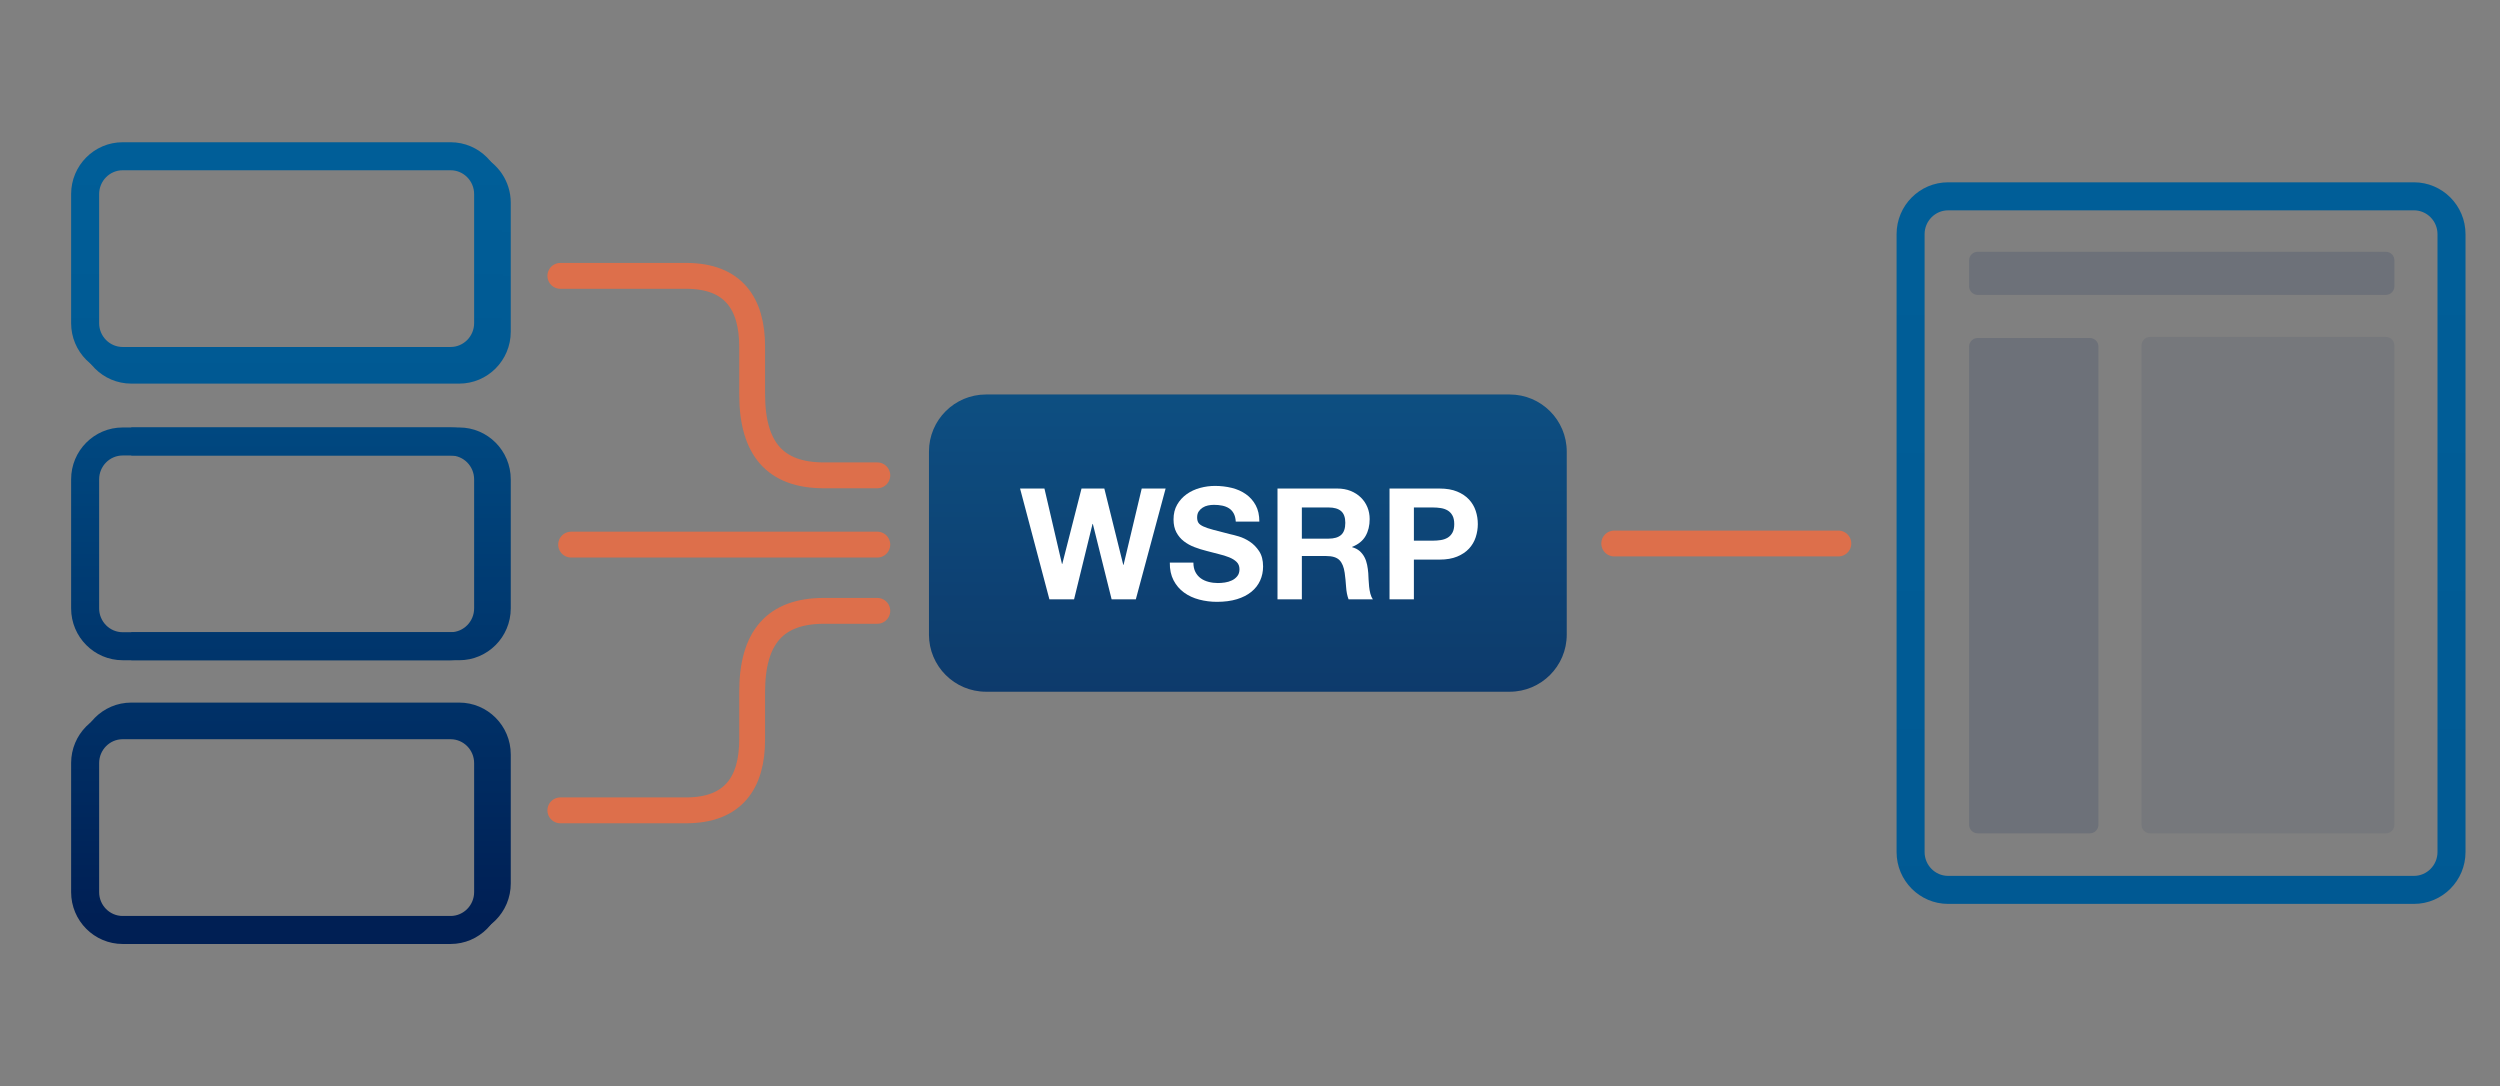 <?xml version="1.0" encoding="utf-8"?>
<!-- Generator: Adobe Illustrator 16.0.0, SVG Export Plug-In . SVG Version: 6.00 Build 0)  -->
<!DOCTYPE svg PUBLIC "-//W3C//DTD SVG 1.1//EN" "http://www.w3.org/Graphics/SVG/1.1/DTD/svg11.dtd">
<svg version="1.1" id="Layer_1" xmlns="http://www.w3.org/2000/svg" xmlns:xlink="http://www.w3.org/1999/xlink" x="0px" y="0px"
	 width="290px" height="126px" viewBox="0 0 290 126" enable-background="new 0 0 290 126" xml:space="preserve">
<rect x="0" y="0" width="290" height="126" fill="#808080" stroke="none"/>
<linearGradient id="SVGID_1_" gradientUnits="userSpaceOnUse" x1="25.751" y1="110.612" x2="25.751" y2="22.935" gradientTransform="matrix(1 0 0 -1 8.499 129.5)">
	<stop  offset="0" style="stop-color:#005E98"/>
	<stop  offset="1" style="stop-color:#001F54"/>
</linearGradient>
<path fill="url(#SVGID_1_)" d="M53.269,84.75c1.506,0,2.73,1.241,2.73,2.768v14.965l-2.73,6.019c3.301,0,5.98-2.694,5.98-6.019
	V87.518c0-3.324-2.68-6.018-5.98-6.018l0,0H15.231c-3.303,0-5.981,2.693-5.981,6.018l5.981-2.768H53.269"/>
<linearGradient id="SVGID_2_" gradientUnits="userSpaceOnUse" x1="28.742" y1="110.523" x2="28.742" y2="22.848" gradientTransform="matrix(1 0 0 -1 8.499 129.5)">
	<stop  offset="0" style="stop-color:#005E98"/>
	<stop  offset="1" style="stop-color:#001F54"/>
</linearGradient>
<path fill="url(#SVGID_2_)" d="M53.269,52.837c1.506,0,2.73,1.241,2.73,2.767V70.57c0,1.525-1.227,2.767-2.73,2.767H15.231v3.25
	h38.037c3.301,0,5.98-2.694,5.98-6.017V55.604c0-3.323-2.68-6.017-5.98-6.017l0,0H15.231v3.25H53.269"/>
<linearGradient id="SVGID_3_" gradientUnits="userSpaceOnUse" x1="25.75" y1="110.161" x2="25.75" y2="24.023" gradientTransform="matrix(1 0 0 -1 8.499 129.5)">
	<stop  offset="0" style="stop-color:#005E98"/>
	<stop  offset="1" style="stop-color:#004D87"/>
</linearGradient>
<path fill="url(#SVGID_3_)" d="M9.249,38.482c0,3.323,2.68,6.017,5.98,6.017h38.037c3.303,0,5.981-2.694,5.981-6.017V23.517
	c0-2.492-1.507-4.63-3.653-5.544l-0.05,4.02c0.286,0.437,0.453,0.961,0.453,1.525v14.966c0,1.526-1.226,2.767-2.731,2.767H15.229"/>
<line opacity="0.8" fill="none" stroke="#F36B3E" stroke-width="3" stroke-linecap="round" stroke-linejoin="round" stroke-miterlimit="10" enable-background="new    " x1="66.25" y1="63.175" x2="101.768" y2="63.175"/>
<line opacity="0.8" fill="none" stroke="#F36B3E" stroke-width="3" stroke-linecap="round" stroke-linejoin="round" stroke-miterlimit="10" enable-background="new    " x1="187.25" y1="63.046" x2="213.25" y2="63.046"/>
<g opacity="0.9">
	
		<linearGradient id="SVGID_4_" gradientUnits="userSpaceOnUse" x1="-73.751" y1="115.61" x2="-73.751" y2="20.504" gradientTransform="matrix(-1 0 0 -1 71 129.5)">
		<stop  offset="0" style="stop-color:#005E98"/>
		<stop  offset="1" style="stop-color:#001F54"/>
	</linearGradient>
	<path fill="url(#SVGID_4_)" d="M107.76,52.383c0-3.658,2.965-6.623,6.622-6.623h60.737c3.658,0,6.623,2.965,6.623,6.623v21.234
		c0,3.658-2.967,6.623-6.623,6.623h-60.737c-3.657,0-6.622-2.965-6.622-6.623V52.383z"/>
</g>
<linearGradient id="SVGID_5_" gradientUnits="userSpaceOnUse" x1="24.751" y1="110.61" x2="24.751" y2="22.938" gradientTransform="matrix(1 0 0 -1 8.499 129.5)">
	<stop  offset="0" style="stop-color:#005E98"/>
	<stop  offset="1" style="stop-color:#004D87"/>
</linearGradient>
<path fill="url(#SVGID_5_)" d="M52.269,19.75c1.506,0,2.73,1.241,2.73,2.767v14.966c0,1.526-1.227,2.767-2.73,2.767H14.231
	c-1.506,0-2.731-1.241-2.731-2.767V22.517c0-1.526,1.226-2.767,2.731-2.767H52.269 M52.269,16.5H14.231
	c-3.303,0-5.981,2.694-5.981,6.017v14.966c0,3.323,2.681,6.017,5.981,6.017h38.037c3.301,0,5.98-2.694,5.98-6.017V22.517
	C58.249,19.194,55.569,16.5,52.269,16.5L52.269,16.5z"/>
<linearGradient id="SVGID_6_" gradientUnits="userSpaceOnUse" x1="24.751" y1="110.523" x2="24.751" y2="22.848" gradientTransform="matrix(1 0 0 -1 8.499 129.5)">
	<stop  offset="0" style="stop-color:#005E98"/>
	<stop  offset="1" style="stop-color:#001F54"/>
</linearGradient>
<path fill="url(#SVGID_6_)" d="M52.269,52.837c1.506,0,2.73,1.241,2.73,2.767V70.57c0,1.525-1.227,2.767-2.73,2.767H14.231
	c-1.506,0-2.731-1.241-2.731-2.767V55.604c0-1.526,1.226-2.767,2.731-2.767H52.269 M52.269,49.587H14.231
	c-3.303,0-5.981,2.694-5.981,6.017V70.57c0,3.322,2.681,6.017,5.981,6.017h38.037c3.301,0,5.98-2.694,5.98-6.017V55.604
	C58.249,52.282,55.569,49.587,52.269,49.587L52.269,49.587z"/>
<linearGradient id="SVGID_7_" gradientUnits="userSpaceOnUse" x1="24.751" y1="110.612" x2="24.751" y2="22.935" gradientTransform="matrix(1 0 0 -1 8.499 129.5)">
	<stop  offset="0" style="stop-color:#005E98"/>
	<stop  offset="1" style="stop-color:#001F54"/>
</linearGradient>
<path fill="url(#SVGID_7_)" d="M52.269,85.75c1.506,0,2.73,1.242,2.73,2.768v14.967c0,1.524-1.227,2.767-2.73,2.767H14.231
	c-1.506,0-2.731-1.241-2.731-2.767V88.518c0-1.526,1.226-2.769,2.731-2.769L52.269,85.75 M52.269,82.5H14.231
	c-3.303,0-5.981,2.693-5.981,6.018v14.967c0,3.322,2.681,6.017,5.981,6.017h38.037c3.301,0,5.98-2.694,5.98-6.017V88.518
	C58.249,85.193,55.569,82.5,52.269,82.5L52.269,82.5z"/>
<path opacity="0.8" fill="none" stroke="#F36B3E" stroke-width="3" stroke-linecap="round" stroke-linejoin="round" stroke-miterlimit="10" enable-background="new    " d="
	M65,32c0,0,10,0,14.583-0.001c5.5,0,7.667,3.225,7.667,8.225c0,2.364,0-1.091,0,5.5c0,6.333,2.666,9.416,8.333,9.416
	c1.917,0,6.185,0,6.185,0"/>
<path opacity="0.8" fill="none" stroke="#F36B3E" stroke-width="3" stroke-linecap="round" stroke-linejoin="round" stroke-miterlimit="10" enable-background="new    " d="
	M65,94c0,0,10,0,14.583,0c5.5,0,7.667-3.225,7.667-8.225c0-2.365,0,1.09,0-5.5c0-6.334,2.666-9.416,8.333-9.416
	c1.917,0,6.185,0,6.185,0"/>
<linearGradient id="SVGID_8_" gradientUnits="userSpaceOnUse" x1="-185" y1="496.557" x2="-185" y2="768.356" gradientTransform="matrix(1 0 0 1 438 -468)">
	<stop  offset="0" style="stop-color:#005E98"/>
	<stop  offset="1" style="stop-color:#004D87"/>
</linearGradient>
<path fill="url(#SVGID_8_)" d="M280.02,24.398c1.506,0,2.73,1.241,2.73,2.767v71.668c0,1.526-1.227,2.769-2.73,2.769h-54.037
	c-1.506,0-2.73-1.242-2.73-2.769V27.166c0-1.526,1.227-2.767,2.73-2.767L280.02,24.398 M280.02,21.148h-54.037
	c-3.303,0-5.98,2.694-5.98,6.017v71.668c0,3.324,2.682,6.019,5.98,6.019h54.037c3.301,0,5.98-2.693,5.98-6.019V27.166
	C286,23.842,283.32,21.148,280.02,21.148L280.02,21.148z"/>
<path opacity="0.15" fill="#001F54" enable-background="new    " d="M277.75,33.208c0,0.553-0.445,1-1,1h-47.333
	c-0.552,0-1-0.447-1-1v-3c0-0.553,0.448-1,1-1h47.333c0.555,0,1,0.447,1,1V33.208L277.75,33.208z"/>
<path opacity="0.15" fill="#001F54" enable-background="new    " d="M243.417,95.667c0,0.554-0.448,1-1,1h-13c-0.552,0-1-0.446-1-1
	V40.208c0-0.553,0.448-1,1-1h13c0.552,0,1,0.447,1,1V95.667z"/>
<path opacity="0.08" fill="#001F54" enable-background="new    " d="M248.417,40.085c0-0.553,0.446-1,1-1h27.333
	c0.555,0,1,0.447,1,1v55.582c0,0.554-0.445,1-1,1h-27.333c-0.554,0-1-0.446-1-1V40.085z"/>
<g>
	<path fill="#FFFFFF" d="M128.948,69.521l-2.178-8.748h-0.036l-2.142,8.748h-2.862l-3.402-12.852h2.826l2.034,8.748h0.036
		l2.232-8.748h2.646l2.196,8.855h0.036l2.106-8.855h2.772l-3.456,12.852H128.948z"/>
	<path fill="#FFFFFF" d="M138.667,66.354c0.156,0.3,0.363,0.543,0.621,0.729c0.258,0.187,0.561,0.324,0.909,0.414
		c0.348,0.091,0.709,0.136,1.08,0.136c0.252,0,0.522-0.021,0.811-0.063c0.287-0.042,0.558-0.123,0.81-0.243
		c0.252-0.119,0.462-0.284,0.63-0.495c0.168-0.209,0.252-0.477,0.252-0.801c0-0.348-0.111-0.63-0.332-0.846
		c-0.223-0.216-0.514-0.396-0.873-0.54c-0.36-0.145-0.769-0.271-1.225-0.378c-0.456-0.108-0.918-0.228-1.386-0.36
		c-0.48-0.119-0.948-0.267-1.404-0.44s-0.864-0.399-1.224-0.676c-0.36-0.275-0.651-0.62-0.873-1.034s-0.333-0.915-0.333-1.503
		c0-0.66,0.141-1.233,0.423-1.72c0.282-0.485,0.651-0.891,1.107-1.215s0.972-0.563,1.548-0.72s1.152-0.234,1.728-0.234
		c0.672,0,1.316,0.075,1.936,0.226c0.617,0.149,1.167,0.393,1.646,0.729s0.861,0.765,1.143,1.287
		c0.282,0.522,0.424,1.155,0.424,1.899h-2.736c-0.024-0.385-0.105-0.702-0.243-0.954s-0.321-0.45-0.549-0.595
		c-0.228-0.144-0.489-0.245-0.783-0.306c-0.294-0.06-0.614-0.09-0.963-0.09c-0.228,0-0.456,0.024-0.685,0.072
		c-0.228,0.048-0.435,0.132-0.621,0.252c-0.186,0.12-0.338,0.27-0.458,0.449c-0.12,0.181-0.18,0.408-0.18,0.685
		c0,0.252,0.048,0.456,0.144,0.612c0.096,0.155,0.285,0.3,0.566,0.432c0.282,0.132,0.672,0.264,1.17,0.396
		c0.498,0.133,1.149,0.301,1.953,0.505c0.24,0.048,0.573,0.135,1,0.261c0.425,0.126,0.849,0.327,1.269,0.603
		c0.42,0.276,0.783,0.646,1.089,1.107s0.459,1.053,0.459,1.772c0,0.589-0.114,1.135-0.342,1.639
		c-0.229,0.504-0.567,0.938-1.018,1.305c-0.449,0.366-1.008,0.651-1.674,0.855c-0.666,0.203-1.438,0.306-2.312,0.306
		c-0.709,0-1.396-0.087-2.062-0.261s-1.254-0.447-1.764-0.819c-0.51-0.372-0.916-0.846-1.215-1.422s-0.444-1.26-0.432-2.052h2.736
		C138.434,65.688,138.512,66.054,138.667,66.354z"/>
	<path fill="#FFFFFF" d="M155.119,56.67c0.576,0,1.095,0.093,1.557,0.278c0.462,0.187,0.858,0.441,1.188,0.766
		c0.33,0.323,0.582,0.699,0.756,1.125s0.261,0.885,0.261,1.377c0,0.756-0.159,1.41-0.477,1.962c-0.318,0.552-0.837,0.972-1.557,1.26
		v0.036c0.348,0.096,0.636,0.243,0.863,0.44c0.229,0.198,0.414,0.433,0.559,0.702c0.144,0.271,0.249,0.567,0.314,0.892
		c0.066,0.323,0.111,0.647,0.136,0.972c0.012,0.204,0.023,0.444,0.035,0.72c0.012,0.276,0.033,0.559,0.063,0.847
		c0.029,0.287,0.078,0.561,0.144,0.818c0.066,0.259,0.165,0.478,0.297,0.657h-2.825c-0.156-0.408-0.252-0.894-0.288-1.458
		c-0.036-0.563-0.09-1.104-0.162-1.62c-0.097-0.672-0.3-1.164-0.612-1.476c-0.312-0.312-0.822-0.469-1.53-0.469h-2.825v5.022h-2.826
		V56.67H155.119z M154.111,62.483c0.647,0,1.134-0.144,1.458-0.432s0.486-0.756,0.486-1.404c0-0.624-0.162-1.077-0.486-1.359
		c-0.324-0.281-0.811-0.423-1.458-0.423h-3.096v3.618H154.111z"/>
	<path fill="#FFFFFF" d="M166.981,56.67c0.804,0,1.487,0.116,2.052,0.351s1.023,0.543,1.377,0.927
		c0.354,0.385,0.612,0.822,0.774,1.314s0.243,1.002,0.243,1.529c0,0.517-0.081,1.023-0.243,1.521s-0.42,0.939-0.774,1.323
		c-0.354,0.384-0.812,0.692-1.377,0.927s-1.248,0.351-2.052,0.351h-2.97v4.608h-2.826V56.67H166.981z M166.207,62.718
		c0.324,0,0.637-0.024,0.937-0.072s0.563-0.141,0.792-0.279c0.228-0.138,0.411-0.333,0.549-0.585s0.207-0.582,0.207-0.99
		c0-0.407-0.069-0.737-0.207-0.989s-0.321-0.447-0.549-0.585c-0.229-0.138-0.492-0.231-0.792-0.279s-0.612-0.072-0.937-0.072h-2.195
		v3.853H166.207z"/>
</g>
</svg>
